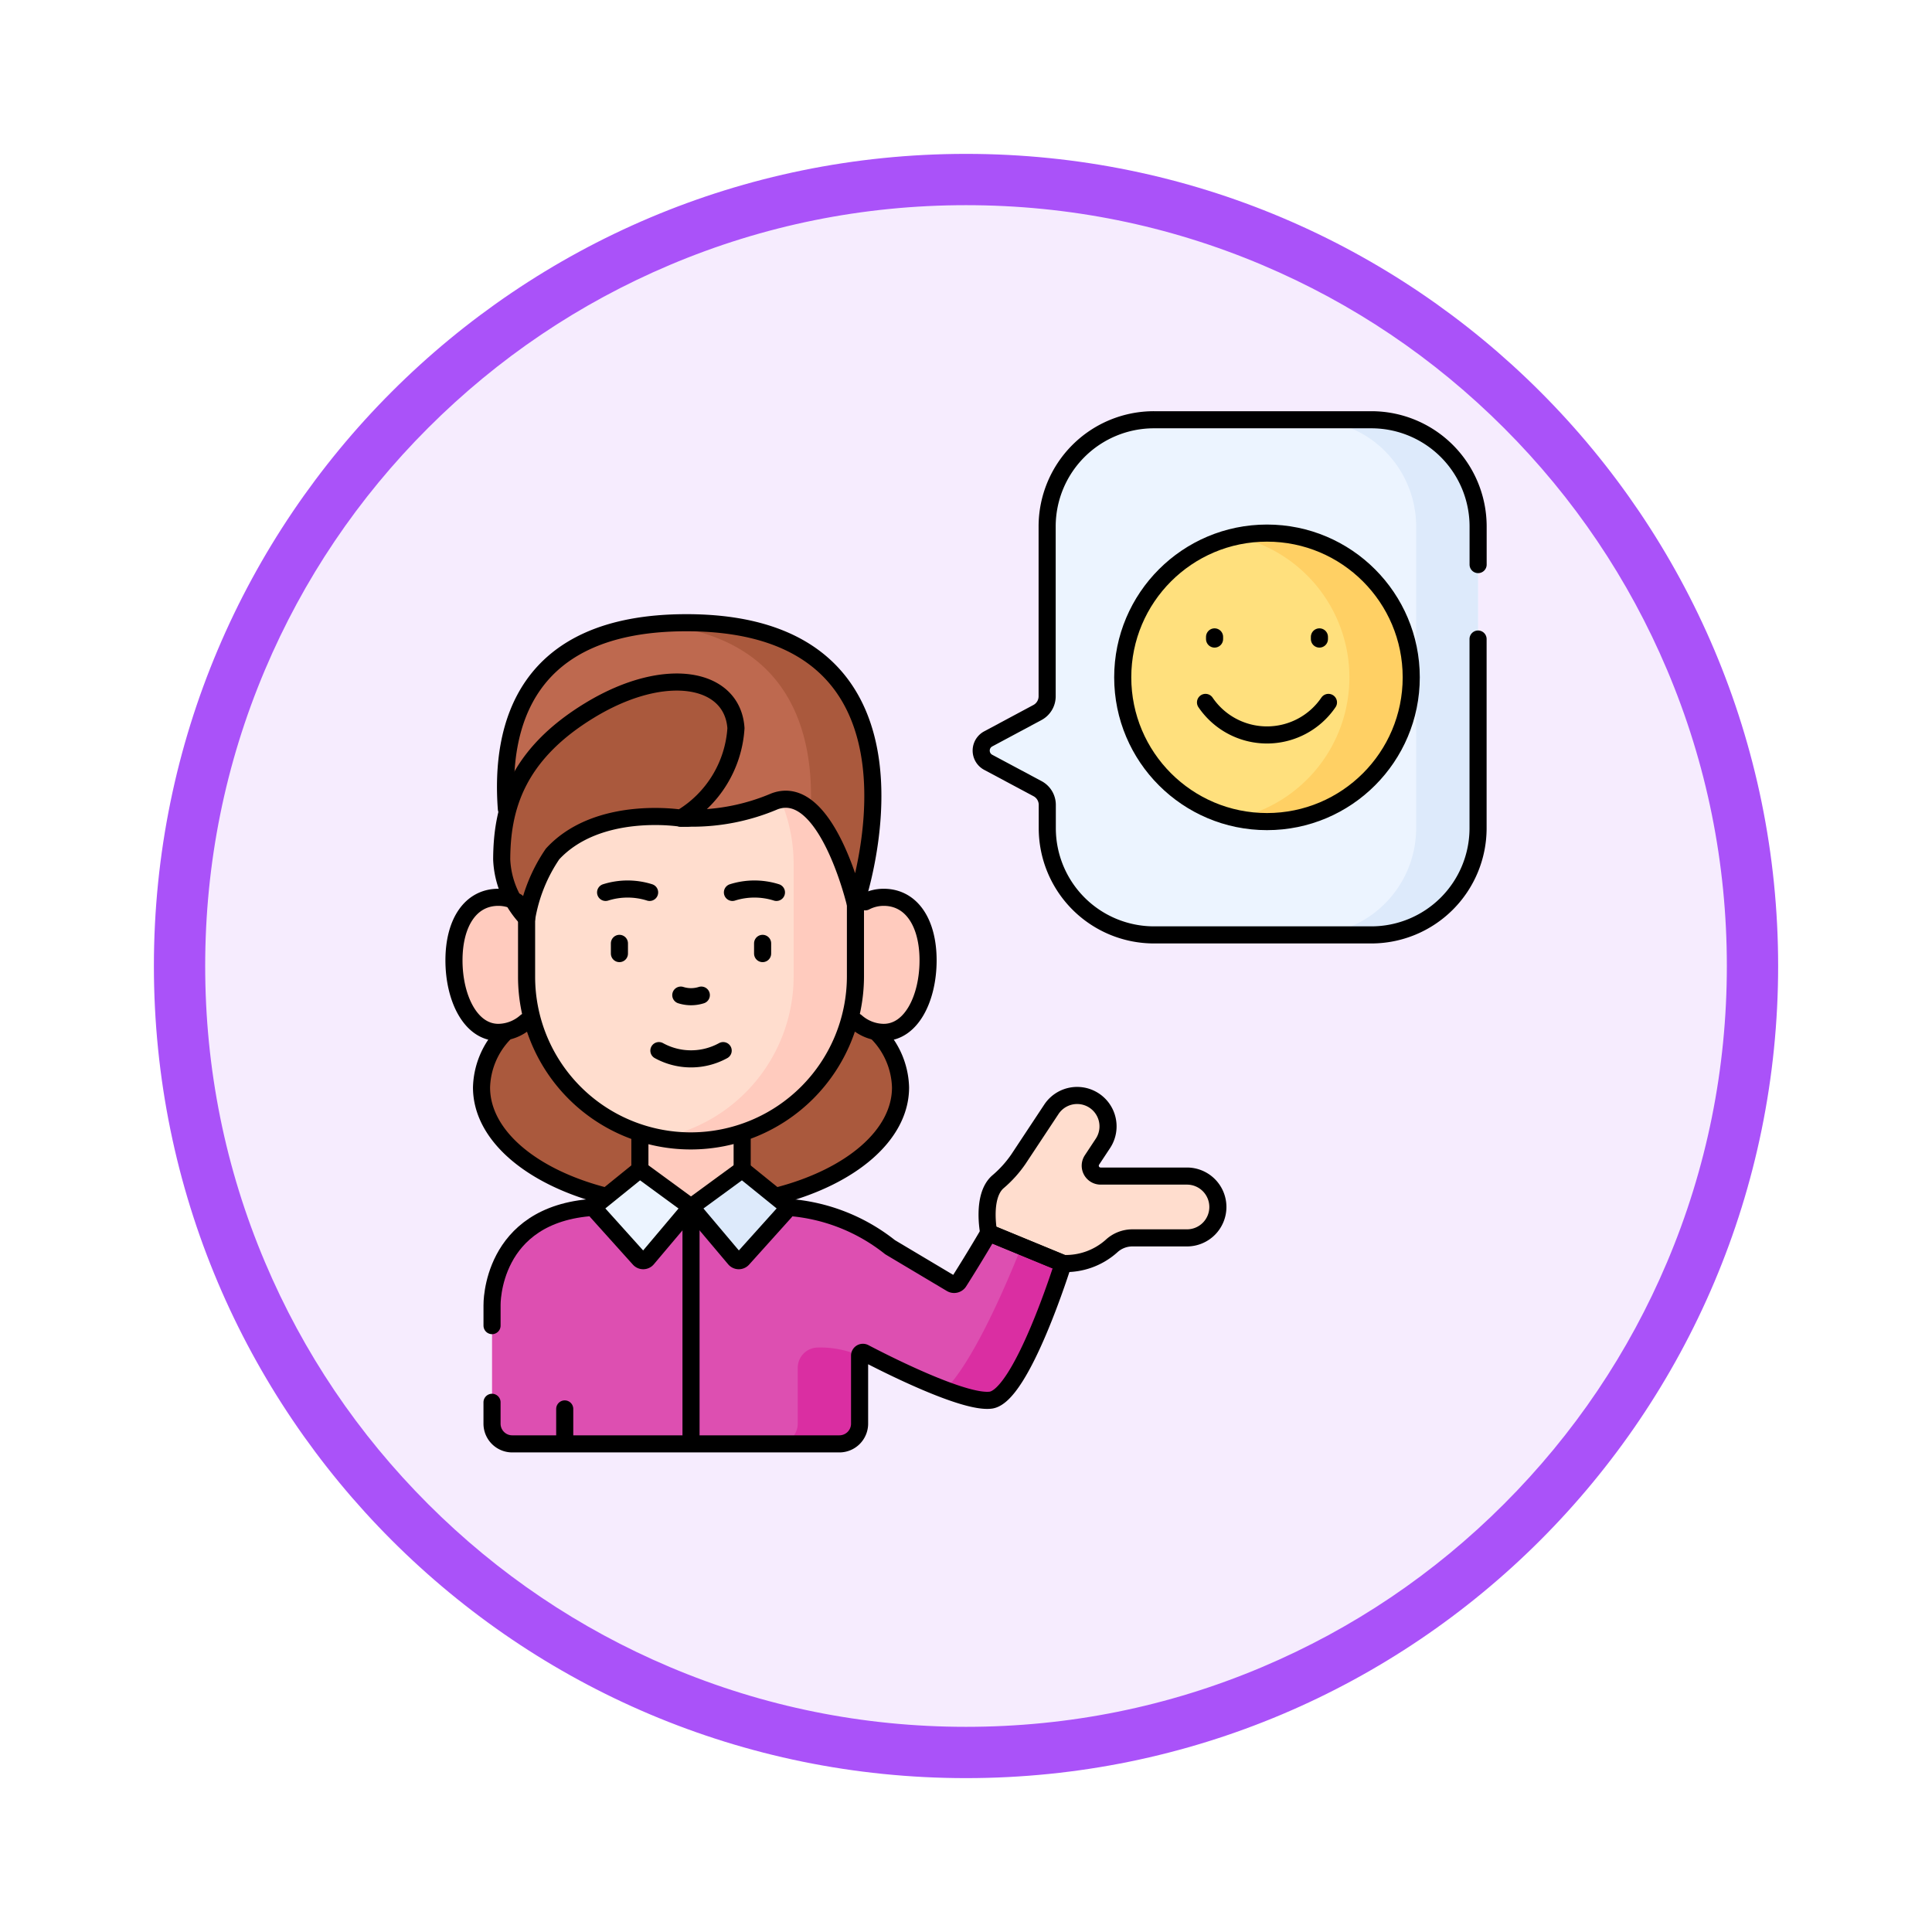 <svg xmlns="http://www.w3.org/2000/svg" xmlns:xlink="http://www.w3.org/1999/xlink" width="113" height="113" viewBox="0 0 113 113">
  <defs>
    <filter id="Trazado_982547" x="0" y="0" width="113" height="113" filterUnits="userSpaceOnUse">
      <feOffset dy="3" input="SourceAlpha"/>
      <feGaussianBlur stdDeviation="3" result="blur"/>
      <feFlood flood-opacity="0.161"/>
      <feComposite operator="in" in2="blur"/>
      <feComposite in="SourceGraphic"/>
    </filter>
  </defs>
  <g id="Grupo_1208957" data-name="Grupo 1208957" transform="translate(-1216 -1237.507)">
    <g id="Grupo_1208680" data-name="Grupo 1208680" transform="translate(0 -740.122)">
      <g id="Grupo_1208145" data-name="Grupo 1208145" transform="translate(0 -3923.371)">
        <g id="Grupo_1202435" data-name="Grupo 1202435" transform="translate(-0.56 1255.486)">
          <g id="Grupo_1202052" data-name="Grupo 1202052" transform="translate(1225.561 4651.514)">
            <g id="Grupo_1172010" data-name="Grupo 1172010" transform="translate(0)">
              <g id="Grupo_1171046" data-name="Grupo 1171046">
                <g id="Grupo_1148525" data-name="Grupo 1148525">
                  <g transform="matrix(1, 0, 0, 1, -9, -6)" filter="url(#Trazado_982547)">
                    <g id="Trazado_982547-2" data-name="Trazado 982547" transform="translate(9 6)" fill="#f6ecfe">
                      <path d="M 47.5 93.5 C 41.289 93.5 35.265 92.284 29.595 89.886 C 24.118 87.569 19.198 84.252 14.973 80.027 C 10.748 75.802 7.431 70.882 5.114 65.405 C 2.716 59.735 1.5 53.711 1.5 47.5 C 1.5 41.289 2.716 35.265 5.114 29.595 C 7.431 24.118 10.748 19.198 14.973 14.973 C 19.198 10.748 24.118 7.431 29.595 5.114 C 35.265 2.716 41.289 1.5 47.5 1.5 C 53.711 1.5 59.735 2.716 65.405 5.114 C 70.882 7.431 75.802 10.748 80.027 14.973 C 84.252 19.198 87.569 24.118 89.886 29.595 C 92.284 35.265 93.5 41.289 93.5 47.5 C 93.5 53.711 92.284 59.735 89.886 65.405 C 87.569 70.882 84.252 75.802 80.027 80.027 C 75.802 84.252 70.882 87.569 65.405 89.886 C 59.735 92.284 53.711 93.5 47.5 93.5 Z" stroke="none"/>
                      <path d="M 47.5 3 C 41.491 3 35.664 4.176 30.18 6.496 C 24.881 8.737 20.122 11.946 16.034 16.034 C 11.946 20.122 8.737 24.881 6.496 30.18 C 4.176 35.664 3 41.491 3 47.5 C 3 53.509 4.176 59.336 6.496 64.82 C 8.737 70.119 11.946 74.878 16.034 78.966 C 20.122 83.054 24.881 86.263 30.18 88.504 C 35.664 90.824 41.491 92 47.5 92 C 53.509 92 59.336 90.824 64.82 88.504 C 70.119 86.263 74.878 83.054 78.966 78.966 C 83.054 74.878 86.263 70.119 88.504 64.82 C 90.824 59.336 92 53.509 92 47.5 C 92 41.491 90.824 35.664 88.504 30.18 C 86.263 24.881 83.054 20.122 78.966 16.034 C 74.878 11.946 70.119 8.737 64.82 6.496 C 59.336 4.176 53.509 3 47.5 3 M 47.5 0 C 73.734 0 95 21.266 95 47.5 C 95 73.734 73.734 95 47.5 95 C 21.266 95 0 73.734 0 47.5 C 0 21.266 21.266 0 47.5 0 Z" stroke="none" fill="#aa52f9"/>
                    </g>
                  </g>
                </g>
              </g>
            </g>
          </g>
        </g>
      </g>
    </g>
    <g id="friendly_10401488" transform="translate(1235.051 1254.558)">
      <ellipse id="Elipse_12737" data-name="Elipse 12737" cx="12.254" cy="6.96" rx="12.254" ry="6.96" transform="translate(9.113 39.591)" fill="#aa593d"/>
      <path id="Trazado_1050382" data-name="Trazado 1050382" d="M32.63,389.55h9.991a10.8,10.8,0,0,1,6.643,2.351l3.576,2.131a.334.334,0,0,0,.453-.108c.967-1.523,1.745-2.864,1.745-2.864l4.35,1.793s-2.421,7.759-4.238,7.994c-1.576.2-6.191-2.149-7.384-2.775a.194.194,0,0,0-.284.173v3.977A1.182,1.182,0,0,1,46.3,403.4H27.169a1.182,1.182,0,0,1-1.182-1.182V395.3S25.86,389.55,32.63,389.55Z" transform="translate(-16.259 -336.005)" fill="#dd4fb1"/>
      <path id="Trazado_1050383" data-name="Trazado 1050383" d="M13.081,243.2c0,2.181-1.334,3.95-2.98,3.95s-2.6-2.031-2.6-4.212.956-3.687,2.6-3.687S13.081,241.023,13.081,243.2Z" transform="translate(0 -203.824)" fill="#ffcbbe"/>
      <path id="Trazado_1050384" data-name="Trazado 1050384" d="M191.308,243.2c0,2.181,1.334,3.95,2.98,3.95s2.6-2.031,2.6-4.212-.956-3.687-2.6-3.687S191.308,241.023,191.308,243.2Z" transform="translate(-161.655 -203.824)" fill="#ffcbbe"/>
      <rect id="Rectángulo_418308" data-name="Rectángulo 418308" width="5.982" height="6.993" transform="translate(18.376 46.552)" fill="#ffcbbe"/>
      <path id="Trazado_1050385" data-name="Trazado 1050385" d="M42.765,159.546v-6.6a9.617,9.617,0,0,1,9.617-9.617h0A9.617,9.617,0,0,1,62,152.95v6.56a9.635,9.635,0,0,1-9.635,9.635h0A9.6,9.6,0,0,1,42.765,159.546Z" transform="translate(-31.015 -119.462)" fill="#ffddce"/>
      <path id="Trazado_1050386" data-name="Trazado 1050386" d="M109.245,143.333h0a9.658,9.658,0,0,0-1.808.172,9.618,9.618,0,0,1,7.809,9.444v6.56a9.636,9.636,0,0,1-7.825,9.463,9.642,9.642,0,0,0,1.806.172h0a9.635,9.635,0,0,0,9.635-9.635v-6.56A9.617,9.617,0,0,0,109.245,143.333Z" transform="translate(-87.878 -119.462)" fill="#ffcbbe"/>
      <g id="Grupo_1208943" data-name="Grupo 1208943" transform="translate(26.425 55.846)">
        <path id="Trazado_1050387" data-name="Trazado 1050387" d="M250.284,408.645c-.679,1.717-2.721,6.64-4.478,8.389a6.844,6.844,0,0,0,2.671.607c1.816-.235,4.238-7.994,4.238-7.994Z" transform="translate(-236.011 -408.645)" fill="#da2ea2"/>
        <path id="Trazado_1050388" data-name="Trazado 1050388" d="M166.871,457.738a1.187,1.187,0,0,0-1.158,1.187v3.265a1.182,1.182,0,0,1-1.182,1.182h3.616a1.182,1.182,0,0,0,1.182-1.182v-3.977A5.712,5.712,0,0,0,166.871,457.738Z" transform="translate(-164.531 -451.819)" fill="#da2ea2"/>
      </g>
      <path id="Trazado_1050389" data-name="Trazado 1050389" d="M81.809,374.11l-2.817-2.062a.281.281,0,0,0-.343.008l-2.3,1.86a.332.332,0,0,0-.038.48l2.474,2.751a.311.311,0,0,0,.468-.007Z" transform="translate(-60.442 -320.565)" fill="#ecf4ff"/>
      <path id="Trazado_1050390" data-name="Trazado 1050390" d="M122.558,374.11l2.817-2.062a.281.281,0,0,1,.343.008l2.3,1.86a.332.332,0,0,1,.038.48l-2.474,2.751a.311.311,0,0,1-.468-.007Z" transform="translate(-101.191 -320.565)" fill="#ddeafb"/>
      <path id="Trazado_1050391" data-name="Trazado 1050391" d="M279.742,342.034h0a1.808,1.808,0,0,1-1.808,1.808h-3.169a1.805,1.805,0,0,0-1.253.487,4.019,4.019,0,0,1-2.823,1.011l-4.35-1.793s-.429-2.136.535-2.981a6.714,6.714,0,0,0,1.2-1.327L270,336.323a1.807,1.807,0,0,1,3.015,1.993l-.64.969a.607.607,0,0,0,.507.942h5.048A1.808,1.808,0,0,1,279.742,342.034Z" transform="translate(-227.561 -288.491)" fill="#ffddce"/>
      <path id="Trazado_1050392" data-name="Trazado 1050392" d="M53,122.473s-1.676-7.172-4.734-6.025a12.614,12.614,0,0,1-9.766,0c-3.056-1.147-4.734,6.025-4.734,6.025S27.527,106,43.115,106,53,122.473,53,122.473Z" transform="translate(-22.016 -86.629)" fill="#be694f"/>
      <g id="Grupo_1208944" data-name="Grupo 1208944" transform="translate(19.292 19.371)">
        <path id="Trazado_1050393" data-name="Trazado 1050393" d="M107.15,106c-.638,0-1.239.028-1.806.081,7.947.74,9.286,6.431,9.073,10.9,1.706,1.587,2.618,5.489,2.618,5.489S122.738,106,107.15,106Z" transform="translate(-105.344 -106)" fill="#aa593d"/>
      </g>
      <path id="Trazado_1050394" data-name="Trazado 1050394" d="M41.132,142.749s-4.845-.786-7.5,2.094a9.449,9.449,0,0,0-1.515,3.771,5.342,5.342,0,0,1-1.46-3.45c.011-2.927.8-6.093,5.184-8.744s8.315-1.914,8.517,1.066A6.6,6.6,0,0,1,41.132,142.749Z" transform="translate(-20.363 -111.947)" fill="#aa593d"/>
      <path id="Trazado_1050395" data-name="Trazado 1050395" d="M286.212,37.63H273.5a6.244,6.244,0,0,1-6.244-6.244V30.025a1.075,1.075,0,0,0-.567-.947l-2.881-1.543a.777.777,0,0,1,0-1.369l2.881-1.543a1.075,1.075,0,0,0,.567-.947V13.744A6.244,6.244,0,0,1,273.5,7.5h12.711a6.244,6.244,0,0,1,6.244,6.244V31.386A6.244,6.244,0,0,1,286.212,37.63Z" transform="translate(-225.058)" fill="#ecf4ff"/>
      <path id="Trazado_1050396" data-name="Trazado 1050396" d="M426.3,7.5h-3.616a6.244,6.244,0,0,1,6.244,6.244V31.386a6.244,6.244,0,0,1-6.244,6.244H426.3a6.244,6.244,0,0,0,6.244-6.244V13.744A6.244,6.244,0,0,0,426.3,7.5Z" transform="translate(-365.15)" fill="#ddeafb"/>
      <circle id="Elipse_12738" data-name="Elipse 12738" cx="8.436" cy="8.436" r="8.436" transform="translate(46.617 14.129)" fill="#ffe07d"/>
      <path id="Trazado_1050397" data-name="Trazado 1050397" d="M388.871,62.5a8.46,8.46,0,0,0-1.808.2,8.436,8.436,0,0,1,0,16.48A8.436,8.436,0,1,0,388.871,62.5Z" transform="translate(-333.818 -48.371)" fill="#ffd064"/>
      <g id="Grupo_1208956" data-name="Grupo 1208956" transform="translate(7.5 7.5)">
        <path id="Trazado_1050398" data-name="Trazado 1050398" d="M27.978,314.924c-4.193-1.105-7.1-3.518-7.1-6.317a4.712,4.712,0,0,1,1.315-3.14" transform="translate(-19.265 -269.556)" fill="none" stroke="#000" stroke-linecap="round" stroke-linejoin="round" stroke-miterlimit="10" stroke-width="1"/>
        <path id="Trazado_1050399" data-name="Trazado 1050399" d="M171.082,305.41a4.715,4.715,0,0,1,1.321,3.147c0,2.8-2.908,5.212-7.1,6.317" transform="translate(-146.283 -269.506)" fill="none" stroke="#000" stroke-linecap="round" stroke-linejoin="round" stroke-miterlimit="10" stroke-width="1"/>
        <path id="Trazado_1050400" data-name="Trazado 1050400" d="M11.711,246.523a2.469,2.469,0,0,1-1.61.627c-1.645,0-2.6-2.031-2.6-4.213s.956-3.688,2.6-3.688a2.338,2.338,0,0,1,1.073.264" transform="translate(-7.5 -211.318)" fill="none" stroke="#000" stroke-linecap="round" stroke-linejoin="round" stroke-miterlimit="10" stroke-width="1"/>
        <path id="Trazado_1050401" data-name="Trazado 1050401" d="M202.663,246.523a2.469,2.469,0,0,0,1.61.627c1.645,0,2.6-2.031,2.6-4.213s-.956-3.688-2.6-3.688a2.338,2.338,0,0,0-1.073.264" transform="translate(-179.142 -211.318)" fill="none" stroke="#000" stroke-linecap="round" stroke-linejoin="round" stroke-miterlimit="10" stroke-width="1"/>
        <line id="Línea_1540" data-name="Línea 1540" y1="1.968" transform="translate(10.875 41.841)" fill="none" stroke="#000" stroke-linecap="round" stroke-linejoin="round" stroke-miterlimit="10" stroke-width="1"/>
        <line id="Línea_1541" data-name="Línea 1541" y2="1.928" transform="translate(16.857 41.881)" fill="none" stroke="#000" stroke-linecap="round" stroke-linejoin="round" stroke-miterlimit="10" stroke-width="1"/>
        <path id="Trazado_1050402" data-name="Trazado 1050402" d="M61.993,242.682v4.2a9.635,9.635,0,0,1-9.635,9.635h0a9.6,9.6,0,0,1-9.6-9.6v-4.239" transform="translate(-38.51 -214.338)" fill="none" stroke="#000" stroke-linecap="round" stroke-linejoin="round" stroke-miterlimit="10" stroke-width="1"/>
        <g id="Grupo_1208952" data-name="Grupo 1208952" transform="translate(8.87 27.447)">
          <g id="Grupo_1208945" data-name="Grupo 1208945" transform="translate(4.398 6.205)">
            <path id="Trazado_1050403" data-name="Trazado 1050403" d="M117.589,286.721a1.989,1.989,0,0,0,1.2,0" transform="translate(-117.589 -286.721)" fill="none" stroke="#000" stroke-linecap="round" stroke-linejoin="round" stroke-miterlimit="10" stroke-width="1"/>
          </g>
          <g id="Grupo_1208948" data-name="Grupo 1208948">
            <g id="Grupo_1208946" data-name="Grupo 1208946">
              <path id="Trazado_1050404" data-name="Trazado 1050404" d="M83.674,235.433a4.276,4.276,0,0,0-2.574,0" transform="translate(-81.1 -235.235)" fill="none" stroke="#000" stroke-linecap="round" stroke-linejoin="round" stroke-miterlimit="10" stroke-width="1"/>
            </g>
            <g id="Grupo_1208947" data-name="Grupo 1208947" transform="translate(7.418)">
              <path id="Trazado_1050405" data-name="Trazado 1050405" d="M142.65,235.433a4.276,4.276,0,0,1,2.574,0" transform="translate(-142.65 -235.235)" fill="none" stroke="#000" stroke-linecap="round" stroke-linejoin="round" stroke-miterlimit="10" stroke-width="1"/>
            </g>
          </g>
          <g id="Grupo_1208950" data-name="Grupo 1208950" transform="translate(3.117 9.451)">
            <g id="Grupo_1208949" data-name="Grupo 1208949">
              <path id="Trazado_1050406" data-name="Trazado 1050406" d="M110.718,313.652a3.9,3.9,0,0,1-3.759,0" transform="translate(-106.959 -313.652)" fill="none" stroke="#000" stroke-linecap="round" stroke-linejoin="round" stroke-miterlimit="10" stroke-width="1"/>
            </g>
          </g>
          <g id="Grupo_1208951" data-name="Grupo 1208951" transform="translate(0.808 3.178)">
            <line id="Línea_1542" data-name="Línea 1542" y2="0.598" fill="none" stroke="#000" stroke-linecap="round" stroke-linejoin="round" stroke-miterlimit="10" stroke-width="1"/>
            <line id="Línea_1543" data-name="Línea 1543" y2="0.598" transform="translate(8.375)" fill="none" stroke="#000" stroke-linecap="round" stroke-linejoin="round" stroke-miterlimit="10" stroke-width="1"/>
          </g>
        </g>
        <path id="Trazado_1050407" data-name="Trazado 1050407" d="M25.98,396.644v-1.193s-.118-5.343,5.945-5.724" transform="translate(-23.752 -343.661)" fill="none" stroke="#000" stroke-linecap="round" stroke-linejoin="round" stroke-miterlimit="10" stroke-width="1"/>
        <path id="Trazado_1050408" data-name="Trazado 1050408" d="M43.3,389.741a10.817,10.817,0,0,1,5.961,2.328l3.576,2.131a.334.334,0,0,0,.453-.108c.967-1.523,1.745-2.864,1.745-2.864l4.35,1.793s-2.421,7.759-4.238,7.994c-1.576.2-6.191-2.149-7.385-2.775a.194.194,0,0,0-.284.173v3.977a1.182,1.182,0,0,1-1.182,1.182H27.162a1.182,1.182,0,0,1-1.182-1.182v-1.249" transform="translate(-23.753 -343.673)" fill="none" stroke="#000" stroke-linecap="round" stroke-linejoin="round" stroke-miterlimit="10" stroke-width="1"/>
        <path id="Trazado_1050409" data-name="Trazado 1050409" d="M81.8,374.11l-2.817-2.062a.281.281,0,0,0-.343.008l-2.3,1.86a.332.332,0,0,0-.038.48l2.474,2.751a.311.311,0,0,0,.468-.007Z" transform="translate(-67.937 -328.065)" fill="none" stroke="#000" stroke-linecap="round" stroke-linejoin="round" stroke-miterlimit="10" stroke-width="1"/>
        <path id="Trazado_1050410" data-name="Trazado 1050410" d="M122.552,374.11l2.817-2.062a.281.281,0,0,1,.343.008l2.3,1.86a.332.332,0,0,1,.038.48l-2.474,2.751a.311.311,0,0,1-.468-.007Z" transform="translate(-108.686 -328.065)" fill="none" stroke="#000" stroke-linecap="round" stroke-linejoin="round" stroke-miterlimit="10" stroke-width="1"/>
        <g id="Grupo_1208953" data-name="Grupo 1208953" transform="translate(6.479 57.855)">
          <line id="Línea_1544" data-name="Línea 1544" y2="1.875" fill="none" stroke="#000" stroke-linecap="round" stroke-linejoin="round" stroke-miterlimit="10" stroke-width="1"/>
        </g>
        <path id="Trazado_1050411" data-name="Trazado 1050411" d="M279.739,342.034h0a1.808,1.808,0,0,1-1.808,1.808h-3.169a1.8,1.8,0,0,0-1.253.487,4.019,4.019,0,0,1-2.823,1.011l-4.35-1.793s-.429-2.136.535-2.981a6.714,6.714,0,0,0,1.2-1.327L270,336.323a1.807,1.807,0,0,1,3.015,1.993l-.64.969a.607.607,0,0,0,.507.942h5.048A1.808,1.808,0,0,1,279.739,342.034Z" transform="translate(-235.058 -295.991)" fill="none" stroke="#000" stroke-linecap="round" stroke-linejoin="round" stroke-miterlimit="10" stroke-width="1"/>
        <path id="Trazado_1050412" data-name="Trazado 1050412" d="M32.575,116.886C32.217,112.109,33.615,106,43.107,106c15.588,0,9.885,16.473,9.885,16.473s-1.676-7.172-4.734-6.025a12.291,12.291,0,0,1-4.884.983,4.825,4.825,0,0,1-.6,0" transform="translate(-29.509 -94.129)" fill="none" stroke="#000" stroke-linecap="round" stroke-linejoin="round" stroke-miterlimit="10" stroke-width="1"/>
        <path id="Trazado_1050413" data-name="Trazado 1050413" d="M41.125,142.749s-4.845-.786-7.5,2.094a9.449,9.449,0,0,0-1.515,3.771,5.342,5.342,0,0,1-1.46-3.45c.011-2.927.8-6.093,5.184-8.744s8.315-1.914,8.517,1.066A6.6,6.6,0,0,1,41.125,142.749Z" transform="translate(-27.857 -119.447)" fill="none" stroke="#000" stroke-linecap="round" stroke-linejoin="round" stroke-miterlimit="10" stroke-width="1"/>
        <line id="Línea_1545" data-name="Línea 1545" y2="12.817" transform="translate(13.866 46.558)" fill="none" stroke="#000" stroke-linecap="round" stroke-linejoin="round" stroke-miterlimit="10" stroke-width="1"/>
        <path id="Trazado_1050414" data-name="Trazado 1050414" d="M292.452,20.326v11.06a6.244,6.244,0,0,1-6.244,6.244H273.5a6.244,6.244,0,0,1-6.244-6.244V30.025a1.075,1.075,0,0,0-.567-.947L263.8,27.535a.777.777,0,0,1,0-1.369l2.881-1.543a1.075,1.075,0,0,0,.567-.947V13.744A6.244,6.244,0,0,1,273.5,7.5h12.711a6.244,6.244,0,0,1,6.244,6.244V15.97" transform="translate(-232.553 -7.5)" fill="none" stroke="#000" stroke-linecap="round" stroke-linejoin="round" stroke-miterlimit="10" stroke-width="1"/>
        <circle id="Elipse_12739" data-name="Elipse 12739" cx="8.437" cy="8.437" r="8.437" transform="translate(39.116 6.629)" fill="none" stroke="#000" stroke-linecap="round" stroke-linejoin="round" stroke-miterlimit="10" stroke-width="1"/>
        <g id="Grupo_1208955" data-name="Grupo 1208955" transform="translate(43.958 12.7)">
          <g id="Grupo_1208954" data-name="Grupo 1208954" transform="translate(0.529)">
            <line id="Línea_1546" data-name="Línea 1546" y2="0.126" fill="none" stroke="#000" stroke-linecap="round" stroke-linejoin="round" stroke-miterlimit="10" stroke-width="1"/>
            <line id="Línea_1547" data-name="Línea 1547" y2="0.126" transform="translate(6.133)" fill="none" stroke="#000" stroke-linecap="round" stroke-linejoin="round" stroke-miterlimit="10" stroke-width="1"/>
          </g>
          <path id="Trazado_1050415" data-name="Trazado 1050415" d="M372.231,144.67a4.347,4.347,0,0,0,7.19,0" transform="translate(-372.231 -140.838)" fill="none" stroke="#000" stroke-linecap="round" stroke-linejoin="round" stroke-miterlimit="10" stroke-width="1"/>
        </g>
      </g>
    </g>
  </g>
</svg>
